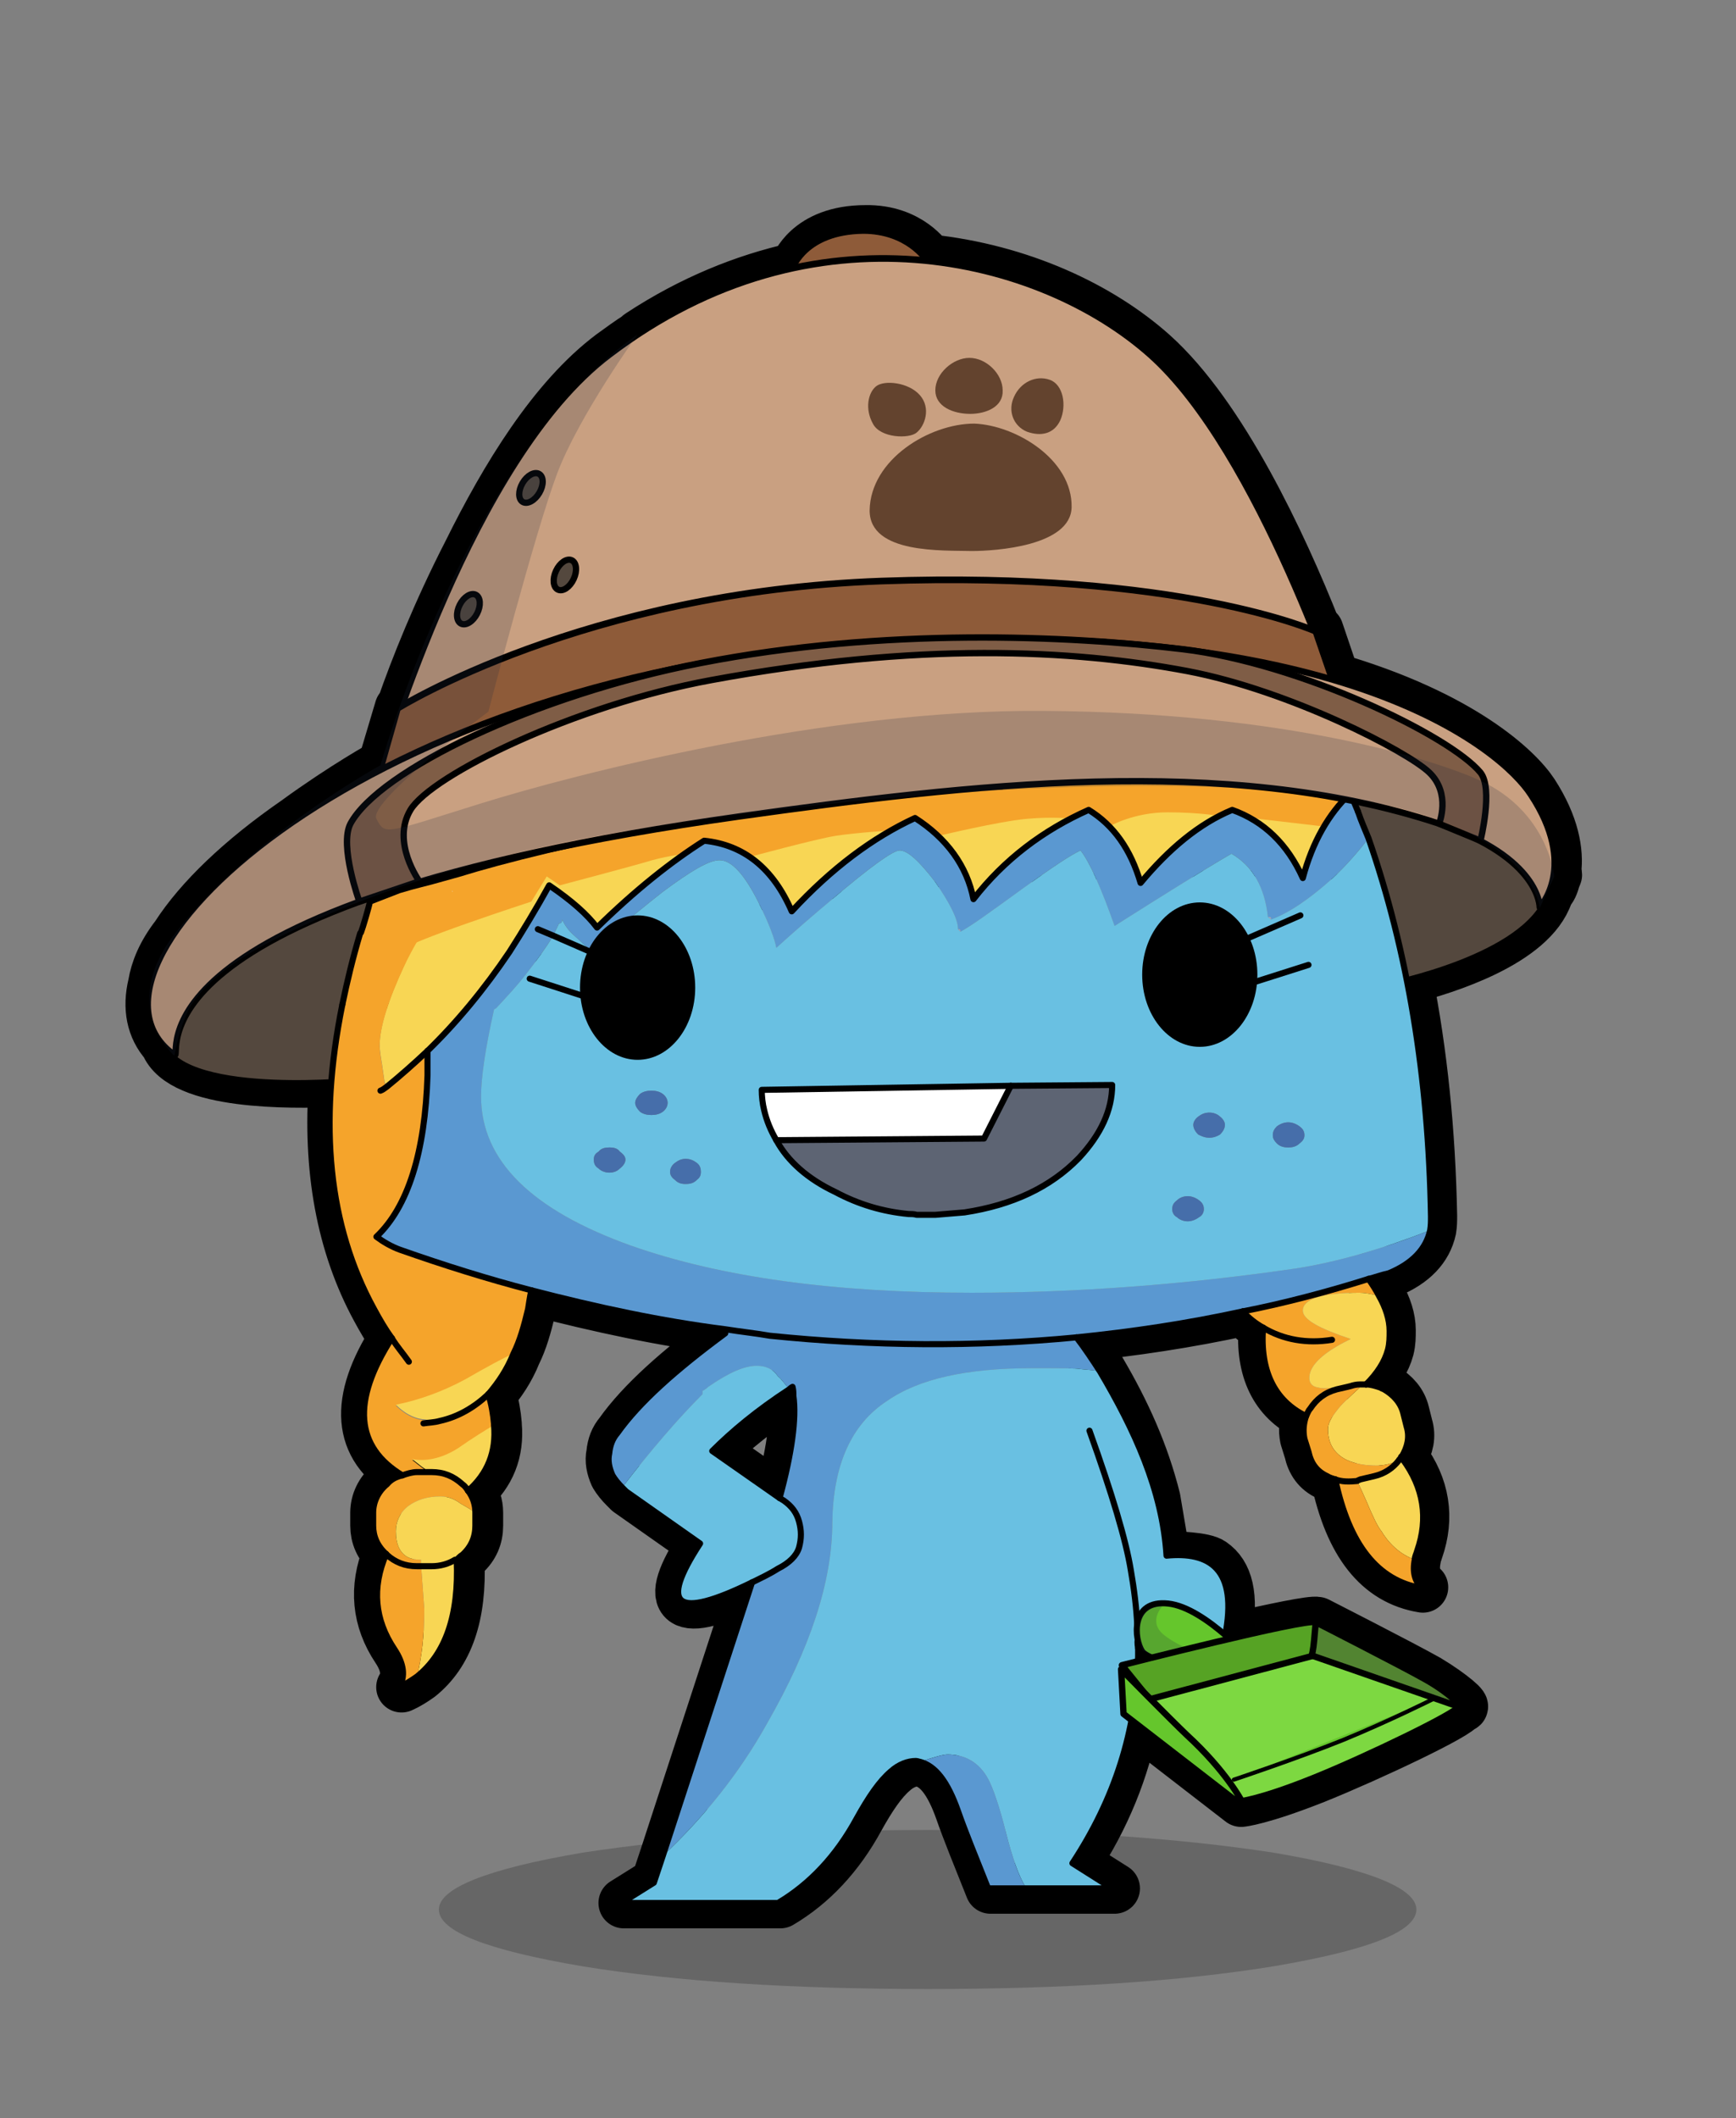 <?xml version="1.0" encoding="utf-8"?>
<!-- Generator: Adobe Illustrator 20.1.0, SVG Export Plug-In . SVG Version: 6.00 Build 0)  -->
<svg version="1.1" id="Layer_1" xmlns="http://www.w3.org/2000/svg" xmlns:xlink="http://www.w3.org/1999/xlink" x="0px" y="0px"
	 viewBox="0 0 214 261" style="enable-background:new 0 0 214 261;" xml:space="preserve">
<rect x="0" y="0" width="214" height="261" fill="#808080" stroke="none"/>
<style type="text/css">
	.st0{fill:none;stroke:#000000;stroke-width:6.25;stroke-linecap:round;stroke-linejoin:round;stroke-miterlimit:10;}
	.st1{fill:#54483E;stroke:#000000;stroke-width:0.75;stroke-linecap:round;stroke-linejoin:round;stroke-miterlimit:10;}
	.st2{opacity:0.2;enable-background:new    ;}
	.st3{fill:#F8D654;}
	.st4{fill:#F5A42B;}
	.st5{fill:#5A98D1;}
	.st6{fill:#69C0E2;}
	.st7{fill:#9AA8C4;}
	.st8{fill:#5D6473;}
	.st9{fill:#FFFFFF;}
	.st10{fill:#466EAA;}
	.st11{fill:#E6E6E6;}
	.st12{fill:none;stroke:#000000;stroke-width:0.75;stroke-linecap:round;stroke-linejoin:round;stroke-miterlimit:10;}
	.st13{fill:#8E5B39;stroke:#000000;stroke-width:0.82;stroke-linecap:round;stroke-linejoin:round;stroke-miterlimit:10;}
	.st14{fill:#C9A081;stroke:#000000;stroke-width:0.82;stroke-linecap:round;stroke-linejoin:round;stroke-miterlimit:10;}
	.st15{fill:#C9A081;stroke:#000000;stroke-width:0.783;stroke-linecap:round;stroke-linejoin:round;stroke-miterlimit:10;}
	.st16{fill:#7F5D46;stroke:#000000;stroke-width:0.783;stroke-linecap:round;stroke-linejoin:round;stroke-miterlimit:10;}
	.st17{fill:#63432E;}
	.st18{fill:#54483E;stroke:#000000;stroke-width:0.772;stroke-linecap:round;stroke-linejoin:round;stroke-miterlimit:10;}
	.st19{opacity:0.2;fill:#202C3F;enable-background:new    ;}
	.st20{fill:#65C62C;stroke:#000000;stroke-width:0.783;stroke-linecap:round;stroke-linejoin:round;stroke-miterlimit:10;}
	.st21{fill:#65C62C;stroke:#000000;stroke-width:0.75;stroke-linecap:round;stroke-linejoin:round;stroke-miterlimit:10;}
	.st22{fill:#7DD841;stroke:#000000;stroke-width:0.783;stroke-linecap:round;stroke-linejoin:round;stroke-miterlimit:10;}
	.st23{fill:#56A324;stroke:#000000;stroke-width:0.783;stroke-linecap:round;stroke-linejoin:round;stroke-miterlimit:10;}
	.st24{fill:#65C62C;stroke:#000000;stroke-width:0.5;stroke-linecap:round;stroke-linejoin:round;stroke-miterlimit:10;}
	.st25{fill:#528431;stroke:#000000;stroke-width:0.783;stroke-linecap:round;stroke-linejoin:round;stroke-miterlimit:10;}
	.st26{fill:#664D3C;stroke:#000000;stroke-width:0.75;stroke-linecap:round;stroke-linejoin:round;stroke-miterlimit:10;}
</style>
<path class="st0" d="M191.7,108.3l0.2-0.5c0,0,0-0.2-0.1-0.5c0.3-2.3-0.2-5.6-2.8-9.6c-1.9-2.9-8.8-9.5-24.5-14.1l-2-5.9
	c0,0-0.1,0-0.3-0.1c-4.2-10.6-11.6-26.4-20.1-34c-6.5-5.8-16.3-10.4-27.6-11.6l0,0c0,0-2.3-3.7-7.8-3.6C99.5,28.4,98,33,98,33
	s0,0,0.1,0c-6.3,1.4-12.8,4-19.2,8.2l0,0c-0.1,0.1-0.2,0.1-0.2,0.2c-1.1,0.7-2.2,1.5-3.3,2.3c-7.2,5.4-13.1,15.1-17.7,24.4
	c-3.7,7.2-6.5,14.2-8.2,19.1c-0.1,0.1-0.2,0.1-0.2,0.1s-0.9,3-1.7,5.7c-0.2,0.7-0.3,1.2-0.3,1.2s-4.9,2.7-10.8,7
	c-6.8,4.7-11.9,9.6-14.8,14.1c-1.7,2.2-2.5,4.2-2.8,6c-0.7,2.9-0.2,5.4,1.5,7.3c2,5.1,15.5,4.9,20.8,4.7c-0.8,10.7,0.9,20.1,5.2,28
	c0.7,1.3,1.4,2.5,2.2,3.6c-5,7.8-4.5,13.4,1.3,16.9c-0.8,0.2-1.4,0.5-1.9,1.1c-1.1,0.9-1.7,2.2-1.7,3.5v1.6c0,1.3,0.5,2.5,1.6,3.5
	h-0.1c-1.7,4.2-1.3,8.1,1.1,11.7c1.2,1.8,1.4,3.4,0.6,4.7c0.7-0.3,1.5-0.8,2.2-1.3c3.5-2.8,5.2-7.5,4.9-14.4v-0.1
	c0.2-0.1,0.5-0.4,0.7-0.5c1.1-1,1.6-2.2,1.6-3.6v-1.6c0-1-0.3-1.9-0.9-2.7c2.4-2.1,3.5-4.8,3.2-8.1c0,0,0,0,0-0.1
	c-0.1-1.2-0.3-2.4-0.7-3.7c1.2-1.4,2.3-3,3.1-5c0.8-1.6,1.3-3.4,1.8-5.5c0.1-0.6,0.2-1.4,0.4-2.3c8.1,2.1,16,3.8,23.9,4.8v0.5
	c-6.1,4.5-10.6,8.5-13.3,12.3c-0.6,0.7-0.9,1.5-1,2.5c-0.2,0.9,0,1.8,0.4,2.7c0.3,0.5,0.7,1,1.2,1.5c0.1,0.1,0.3,0.3,0.5,0.5
	l9.1,6.4c-5.1,7.8-3,9.4,6.4,4.8l-11,33.7l-1.1,3.3l-4,2.5h19.3c3.9-2.3,7.2-5.8,9.7-10.4c1.5-2.7,2.8-4.6,4.2-5.8
	c1-0.9,2.1-1.3,3.1-1.3c0.2,0,0.4,0.1,0.5,0.1c1.9,0.5,3.4,2.4,4.7,6.1c0.8,2.3,2.1,5.5,3.7,9.5h4.6h10.7l-4.9-3.1
	c3.7-5.6,6.1-11.5,7.3-17.8L153,222c0,0,2.4-0.2,9.2-2.9c6.7-2.7,17.9-8,17.9-8.8c0.9,0.3-1.1-1.5-4.1-3.3c-3-1.7-13.6-7.1-13.6-7.1
	c-0.6-0.2-5.4,0.8-10.6,2c-0.2-0.2-0.4-0.3-0.6-0.5c0.9-4.8,0.1-7.5-1.8-8.8c-0.9-0.7-4.5-0.8-5.8-0.8l-1.2-7.1
	c-1.4-5.6-3.7-10.7-6.7-15.8c-0.9-1.4-1.9-2.9-2.9-4.2c6.9-0.7,13.6-1.7,20.5-3.2c0.7,0.8,1.6,1.5,2.5,2c-0.4,5.3,1.4,9,5.3,10.9
	c-0.3,0.9-0.4,1.8-0.2,2.8l0.5,1.6c0.3,1.4,1,2.4,2.3,3c0.3,0.2,0.7,0.3,1,0.4c1.7,8,5.2,12.5,10.7,13.4c-0.9-0.8-1.2-2-0.9-3.5
	c0-0.4,0.2-0.7,0.3-1.1c1.4-4,0.8-7.8-1.8-11.3c0-0.1-0.1-0.2-0.1-0.3c0.7-1.2,1-2.4,0.6-3.7l-0.4-1.6c-0.3-1.3-1.2-2.3-2.4-3
	c-0.2-0.1-0.3-0.1-0.4-0.2c-0.6-0.2-1.2-0.4-1.8-0.4c1.4-1.4,2.3-2.8,2.7-4.3c0.2-0.8,0.2-1.5,0.2-2.3c0-1.4-0.5-2.9-1.3-4.3
	c-0.3-0.6-0.8-1.4-1.3-2.1c0.8-0.2,1.6-0.5,2.5-0.7c2.9-1.2,4.6-3,5.1-5.3c0.1-0.6,0.1-1.1,0.1-1.7c-0.2-10.4-1.2-20.1-3-29.2
	c4.7-1.2,15.3-4.5,17.3-10.4c0-0.1,0-0.1,0-0.2C191.3,109.6,191.5,109,191.7,108.3z M150.9,201c-1-0.8-2.1-1.6-3.2-2.2
	C148.8,199.2,150.2,200.1,150.9,201z M142.4,204.1c-0.7,0.2-1.3,0.3-1.8,0.5c0-0.2,0-0.4,0-0.6c0-0.3,0-0.6,0-1v-1.1
	c0.1,0.6,0.3,1.1,0.5,1.5C141.3,203.5,141.7,203.8,142.4,204.1z"/>
<path class="st1" d="M171.2,121.3c0,0,16.9-3.3,19.6-10.9C195,98.1,108.7,79.5,59.1,94c-1.4,0.4-39.3,19.3-39.2,33.3
	c0,8.1,23.3,5.9,23.3,5.9l2.2-8.4c0,0,36.5-14.4,77.3-16.3s44-0.1,44-0.1c0,0.3,0.1,0.5,0.2,0.8c0,0,0,0,0,0.1"/>
<g>
	<g>
		<path class="st2" d="M157,242.3c11.8-2,17.6-4.3,17.6-7c0-2.6-5.8-5-17.6-7c-11.7-1.8-25.9-2.8-42.6-2.8c-16.6,0-30.9,1-42.6,2.8
			c-11.8,2-17.7,4.4-17.7,7c0,2.7,5.9,5,17.7,7c11.7,1.9,26,2.8,42.6,2.8C131.1,245.1,145.3,244.2,157,242.3z"/>
		<path class="st0" d="M97.7,170.9c-4.1,2.8-7.4,5.4-9.9,7.9l8.3,5.8C97.8,178.3,98.3,173.8,97.7,170.9"/>
		<path class="st0" d="M140.3,201.7c0-0.4,0.1-0.6,0.3-1l-0.4-0.2c0,0,0,0.1,0.1,0.2C140.3,201.1,140.3,201.3,140.3,201.7"/>
		<path class="st3" d="M140.6,108.8c3.5-4.2,7.2-7.3,11.3-9c3.9,1.4,6.8,4.2,8.7,8.4c1.2-4.5,3.2-7.9,5.8-10.4c0-0.1,0-0.1,0-0.1
			c-0.1-0.3-0.2-0.5-0.2-0.8c-8.8-0.6-17.5-0.9-26.3-0.7c-17.2,0.2-34.4,1.3-51.9,4.8c-10.7,2-21.6,3.6-32.2,6.9l-0.7,0.8
			c-2,1.8-3.3,6.1-5.3,10.3c-2,4.3-3,7.6-3,9.8c0,0.5,0.1,1.2,0.3,2.4c0.1,0.7,0.2,1.4,0.3,2.1c0.1,0.2,0.2,0.4,0.3,0.6
			c1.6-1.3,3.3-2.8,5-4.4c3.6-3.5,7-7.6,10.1-12.2c1.6-2.5,3.3-5.3,4.9-8.2c2.8,1.9,4.7,3.6,5.9,5.2c4.7-4.6,9.1-8.1,13.2-10.7
			c4.9,0.5,8.5,3.4,10.8,8.7c4.9-5.3,10-9.1,15.2-11.5c3.9,2.5,6.4,5.9,7.2,10c3.8-4.9,8.6-8.5,14.2-11
			C137.3,101.7,139.4,104.7,140.6,108.8z"/>
		<path class="st4" d="M49.4,117.2c0.4-1,16.1-6.1,16.1-6.1l1.9-3.1l1.6,1.1c0,0,9.1-2.4,11.4-3.1c2.2-0.6,4.2-0.8,4.2-0.8l2.3-1.5
			l5.5,1.9c0,0,8.1-2.2,10.6-2.6s7.3-0.7,7.3-0.7l2.7-1.4l2.7,2.1c0,0,7.5-1.8,10.9-2.1c3.3-0.3,5.8,0,5.8,0l2-1l2.4,1.9
			c0,0,3-1.7,7.1-1.7c4.2,0,6.7,0.5,6.7,0.5l1.5-0.7l3,1l7.7,0.9l3.1-3.2c0,0-16.1-4.5-52.5-1s-62.9,12-62.9,12L49.4,117.2z"/>
		<path class="st5" d="M151.9,99.8c-4.1,1.7-7.8,4.8-11.3,9c-1.2-4.1-3.3-7.1-6.4-9c-5.6,2.5-10.4,6.1-14.2,11
			c-0.8-4.1-3.3-7.5-7.2-10c-5.2,2.4-10.3,6.2-15.2,11.5c-2.3-5.3-5.9-8.2-10.8-8.7c-4.1,2.6-8.5,6.1-13.2,10.7
			c-1.2-1.6-3.1-3.3-5.9-5.2c-1.6,2.9-3.3,5.7-4.9,8.2c-3.1,4.6-6.5,8.7-10.1,12.2c0,1,0,2,0,3c-0.3,9.5-2.4,16.2-6.3,19.9
			c0.8,0.6,1.8,1.2,2.9,1.6c5.4,1.9,10.8,3.6,16.2,5c8.1,2.1,16,3.8,23.9,4.8c1.9,0.3,3.8,0.5,5.5,0.8c12.7,1.3,25.3,1.4,37.8,0.2
			c6.9-0.7,13.6-1.7,20.5-3.2c5.1-1,10.4-2.4,15.5-4c0.8-0.2,1.6-0.5,2.5-0.7c2.9-1.2,4.6-3,5.1-5.3c-5.9,2.3-11.4,3.9-16.5,4.7
			c-13.7,2-27.1,3-40,3c-17,0-30.9-1.9-42-5.8c-12.3-4.4-18.5-10.5-18.5-18.4c0-2.2,0.5-5.8,1.6-10.7c0.1-0.1,0.2-0.1,0.3-0.2
			c1.3-1.4,2.6-2.8,3.6-4.1c1.4-1.8,2.5-3.3,3.4-4.8l-1.9-0.8l1.9,0.8c0.2-0.5,0.5-1,0.7-1.5c0.3,0,0.4-0.2,0.4-0.5
			c0.3,0.7,0.8,1.4,1.5,2c1.1,1,1.8,1.6,2,1.9l0,0h0.1c3.9-3.4,6.9-5.8,8.8-7.3c3.5-2.6,5.7-3.9,7-3.9c1.5,0,3.1,1.8,4.8,5.2
			c1.3,2.6,2,4.5,2.2,5.6c2.2-2,4.5-4,6.9-6c4.7-4,7.5-6,8.3-6c1,0,2.4,1.3,4.4,3.9c1.8,2.6,2.8,4.6,2.8,5.8h0.2
			c0.1,0.1,0.1,0.2,0.1,0.3c1.2-0.6,3.8-2.5,7.8-5.4c3.5-2.5,5.7-4,7-4.6c1.1,1.4,2.5,4.5,4.2,9.3c6-3.8,10.8-6.8,14.4-8.9
			c2.6,1.5,4.1,4.1,4.5,7.8h0.3c0.1,0.1,0.1,0.2,0.1,0.3c2.2-0.8,4.7-2.5,7.6-5.1c1.6-1.5,3.1-3.2,4.4-4.9c-0.4-1-0.9-2.1-1.3-3.3
			c-0.3-0.7-0.6-1.5-1-2.2c-2.6,2.5-4.6,5.9-5.8,10.4C158.7,104,155.8,101.2,151.9,99.8z"/>
		<path class="st6" d="M151.8,105.2c-3.6,2.1-8.4,5.1-14.4,8.9c-1.7-4.8-3.1-7.9-4.2-9.3c-1.3,0.6-3.5,2.1-7,4.6
			c-4,2.9-6.6,4.8-7.8,5.4l-0.3-0.3c0-1.2-1-3.2-2.8-5.8c-2-2.6-3.4-3.9-4.4-3.9c-0.8,0-3.6,2-8.3,6c-2.4,2-4.7,4-6.9,6
			c-0.2-1.1-0.9-3-2.2-5.6c-1.7-3.4-3.3-5.2-4.8-5.2c-1.3,0-3.5,1.3-7,3.9c-1.9,1.5-4.9,3.9-8.8,7.3l0.2,0.2l12,5
			c-0.1,2-0.8,3.7-1.9,5.2c-1.3,1.7-2.8,2.4-4.6,2.4s-3.3-0.7-4.6-2.4c-1.1-1.3-1.7-3-1.9-4.8l-6.8-2.2l-0.5-0.5
			c-1,1.3-2.3,2.7-3.6,4.1c-0.1,0.1-0.2,0.1-0.3,0.2c-1.1,4.9-1.6,8.5-1.6,10.7c0,7.9,6.2,14,18.5,18.4c11.1,3.9,25,5.8,42,5.8
			c12.9,0,26.3-1,40-3c5.1-0.8,10.6-2.4,16.5-4.7c0.1-0.6,0.1-1.1,0.1-1.7c-0.3-17.3-2.9-32.8-7.7-46.6c-1.3,1.7-2.8,3.4-4.4,4.9
			c-2.9,2.6-5.4,4.3-7.6,5.1l-0.4-0.3C155.9,109.3,154.4,106.7,151.8,105.2z M153.4,115.8l6.9-3L153.4,115.8c0.7,1.2,1,2.7,1,4.5
			l0.3,0.7l6.6-2.1l-6.6,2.1l-0.4,0.2c-0.1,1.8-0.7,3.4-1.8,4.7c-1.2,1.7-2.8,2.5-4.6,2.5c-1.8,0-3.3-0.8-4.6-2.5
			c-1.2-1.4-1.9-3.1-1.9-5.1L153.4,115.8z M94.2,136.8c-0.2-0.8-0.3-1.7-0.3-2.5l30.7-0.5l12.5-0.1c0,3.1-1.4,6.1-4.1,9
			c-3.5,3.6-8.2,5.8-14.1,6.7c-1.2,0.1-2.5,0.2-3.6,0.3c-0.7,0-1.5,0-2.3,0c-0.3-0.1-0.7-0.1-1-0.1c-3.2-0.3-6.2-1.2-9-2.7
			c-3.4-1.6-5.9-3.8-7.3-6.4C95,139.3,94.5,138.1,94.2,136.8z M80.3,137.4c-0.5,0-1-0.1-1.4-0.4c-0.3-0.3-0.6-0.7-0.6-1.1
			s0.3-0.8,0.6-1.1c0.4-0.3,0.9-0.4,1.4-0.4s1,0.1,1.4,0.4s0.6,0.7,0.6,1.1s-0.2,0.8-0.6,1.1C81.3,137.3,80.8,137.4,80.3,137.4z
			 M83.2,143.3c0.4-0.3,0.8-0.5,1.3-0.5c0.6,0,1,0.2,1.4,0.5s0.5,0.7,0.5,1.1s-0.1,0.7-0.5,1c-0.4,0.4-0.8,0.5-1.4,0.5
			c-0.5,0-0.9-0.1-1.3-0.5c-0.4-0.3-0.6-0.6-0.6-1S82.8,143.6,83.2,143.3z M76.4,141.9c0.4,0.3,0.7,0.6,0.7,1s-0.3,0.8-0.7,1.1
			c-0.3,0.3-0.7,0.5-1.3,0.5c-0.5,0-1-0.2-1.3-0.5c-0.5-0.3-0.6-0.7-0.6-1.1s0.1-0.7,0.6-1c0.3-0.4,0.8-0.5,1.3-0.5
			C75.7,141.4,76.1,141.5,76.4,141.9z M158.8,138.3c0.5,0,1,0.2,1.4,0.5s0.6,0.6,0.6,1.1c0,0.4-0.2,0.7-0.6,1
			c-0.4,0.4-0.9,0.5-1.4,0.5s-1-0.1-1.4-0.5c-0.3-0.3-0.5-0.6-0.5-1c0-0.5,0.2-0.8,0.5-1.1C157.8,138.5,158.3,138.3,158.8,138.3z
			 M147.7,139.8c-0.4-0.4-0.6-0.8-0.6-1.2c0-0.3,0.2-0.7,0.6-1s0.8-0.5,1.4-0.5c0.5,0,1,0.2,1.3,0.5c0.4,0.3,0.6,0.7,0.6,1
			c0,0.4-0.2,0.8-0.6,1.2c-0.3,0.2-0.8,0.4-1.3,0.4C148.5,140.2,148.1,140,147.7,139.8z M144.5,149c0-0.5,0.2-0.8,0.6-1.1
			c0.3-0.3,0.8-0.5,1.3-0.5s1,0.2,1.4,0.5s0.6,0.6,0.6,1.1c0,0.4-0.2,0.8-0.6,1c-0.4,0.3-0.9,0.5-1.4,0.5s-1-0.2-1.3-0.5
			C144.7,149.8,144.5,149.4,144.5,149z"/>
		<path class="st7" d="M154.3,121.2l0.4-0.2l-0.3-0.7C154.4,120.5,154.4,120.8,154.3,121.2z"/>
		<path d="M154.3,121.2c0.1-0.4,0.1-0.7,0.1-0.9c0-1.8-0.3-3.3-1-4.5l-12,5c0,2,0.7,3.7,1.9,5.1c1.3,1.7,2.8,2.5,4.6,2.5
			c1.8,0,3.4-0.8,4.6-2.5C153.6,124.6,154.2,123,154.3,121.2z"/>
		<path class="st8" d="M124.6,133.8l-3.3,6.5l-25.6,0.2c1.4,2.6,3.9,4.8,7.3,6.4c2.8,1.5,5.8,2.4,9,2.7c0.3,0,0.7,0,1,0.1
			c0.8-0.1,1.6-0.2,2.3-0.3v0.3c1.1-0.1,2.4-0.2,3.6-0.3c5.9-0.9,10.6-3.1,14.1-6.7c2.7-2.9,4.1-5.9,4.1-9L124.6,133.8z"/>
		<path class="st9" d="M121.3,140.3l3.3-6.5l-30.7,0.5c0,0.8,0.1,1.7,0.3,2.5c0.3,1.3,0.8,2.5,1.5,3.7L121.3,140.3z"/>
		<path class="st10" d="M78.9,137c0.4,0.3,0.9,0.4,1.4,0.4s1-0.1,1.4-0.4s0.6-0.7,0.6-1.1s-0.2-0.8-0.6-1.1
			c-0.4-0.3-0.9-0.4-1.4-0.4s-1,0.1-1.4,0.4c-0.3,0.3-0.6,0.7-0.6,1.1S78.6,136.7,78.9,137z"/>
		<path class="st10" d="M84.5,142.8c-0.5,0-0.9,0.2-1.3,0.5s-0.6,0.7-0.6,1.1s0.2,0.7,0.6,1c0.4,0.4,0.8,0.5,1.3,0.5
			c0.6,0,1-0.1,1.4-0.5c0.4-0.3,0.5-0.6,0.5-1s-0.1-0.8-0.5-1.1C85.5,143,85.1,142.8,84.5,142.8z"/>
		<path class="st10" d="M77.1,142.9c0-0.4-0.3-0.7-0.7-1c-0.3-0.4-0.7-0.5-1.3-0.5c-0.5,0-1,0.1-1.3,0.5c-0.5,0.3-0.6,0.6-0.6,1
			s0.1,0.8,0.6,1.1c0.3,0.3,0.8,0.5,1.3,0.5c0.6,0,1-0.2,1.3-0.5C76.8,143.7,77.1,143.3,77.1,142.9z"/>
		<path class="st10" d="M160.2,138.8c-0.4-0.3-0.9-0.5-1.4-0.5s-1,0.2-1.4,0.5c-0.3,0.3-0.5,0.6-0.5,1.1c0,0.4,0.2,0.7,0.5,1
			c0.4,0.4,0.9,0.5,1.4,0.5s1-0.1,1.4-0.5c0.4-0.3,0.6-0.6,0.6-1C160.8,139.4,160.6,139.1,160.2,138.8z"/>
		<path class="st10" d="M147.1,138.6c0,0.4,0.2,0.8,0.6,1.2c0.4,0.2,0.8,0.4,1.4,0.4c0.5,0,1-0.2,1.3-0.4c0.4-0.4,0.6-0.8,0.6-1.2
			c0-0.3-0.2-0.7-0.6-1c-0.3-0.3-0.8-0.5-1.3-0.5c-0.6,0-1,0.2-1.4,0.5C147.3,137.9,147.1,138.3,147.1,138.6z"/>
		<path class="st10" d="M145.1,147.9c-0.4,0.3-0.6,0.6-0.6,1.1c0,0.4,0.2,0.8,0.6,1c0.3,0.3,0.8,0.5,1.3,0.5s1-0.2,1.4-0.5
			c0.4-0.2,0.6-0.6,0.6-1c0-0.5-0.2-0.8-0.6-1.1c-0.4-0.3-0.9-0.5-1.4-0.5S145.4,147.6,145.1,147.9z"/>
		<path class="st7" d="M156.7,113.3c0-0.1,0-0.2-0.1-0.3h-0.3L156.7,113.3z"/>
		<path class="st4" d="M57.4,108h-1.6c-2.4,0.7-4.4,1.2-6.7,1.9l-3.6,1.4c-0.1,0.6-0.9,3.3-1.1,3.8c-0.9,3-1.6,5.9-2.2,8.8
			c-3,14.8-1.7,27.3,3.9,37.5c0.7,1.3,1.4,2.5,2.2,3.6c0.6,1,1.4,1.9,2.1,2.9c-0.7-1-1.5-1.9-2.1-2.9c-5,7.8-4.5,13.4,1.3,16.9
			c0.6-0.2,1.2-0.4,1.8-0.4h1.5v-0.1c-0.5-0.2-1.2-0.8-2.1-1.5c1.6,0.3,3.5,0,5.6-1.3c2-1.4,3.5-2.3,4.5-2.9c0,0,0,0,0-0.1
			c-0.1-1.2-0.3-2.4-0.7-3.7c-1.7,1.6-3.7,2.8-6,3.3c-0.7,0.2-1.4,0.2-2,0.3c0.6-0.1,1.3-0.1,2-0.3c-1.3-0.1-2.1-0.2-2.6-0.3
			c-1.1-0.3-2-0.9-2.8-1.7c3-0.6,5.9-1.7,8.5-3.1c2.8-1.6,4.8-2.7,6-3.2c0.8-1.6,1.3-3.4,1.8-5.5c0.1-0.6,0.2-1.4,0.4-2.3
			c-5.4-1.4-10.8-3.1-16.2-5c-1.1-0.4-2.1-1-2.9-1.6c3.9-3.7,6-10.4,6.3-19.9c0-1,0-2,0-3c-1.7,1.6-3.4,3.1-5,4.4
			c-0.3,0.2-0.5,0.4-0.8,0.5c0.3-0.1,0.5-0.3,0.8-0.5c-0.1-0.2-0.2-0.4-0.3-0.6c-0.1-0.7-0.2-1.4-0.3-2.1c-0.2-1.2-0.3-1.9-0.3-2.4
			c0-2.2,1-5.5,3-9.8C51.8,114.8,55.4,109.8,57.4,108z"/>
		<path class="st11" d="M55.7,109.8l0.1,0.1v-0.1H55.7z"/>
		<path class="st6" d="M68.9,113.8c-0.2,0.5-0.5,1-0.7,1.5l4.6,2v-0.1c-0.2-0.3-0.9-0.9-2-1.9c-0.7-0.6-1.2-1.3-1.5-2
			C69.3,113.6,69.2,113.8,68.9,113.8z"/>
		<path class="st7" d="M118.3,114.5h-0.2l0.3,0.3C118.4,114.7,118.4,114.6,118.3,114.5z"/>
		<path d="M83.2,127.6c1.1-1.5,1.8-3.2,1.9-5.2l-12-5c-0.7,1.3-1,2.8-1,4.5c0,0.3,0,0.6,0,0.9c0.2,1.8,0.8,3.5,1.9,4.8
			c1.3,1.7,2.8,2.4,4.6,2.4S81.9,129.3,83.2,127.6z"/>
		<path class="st6" d="M72.8,117.3L72.8,117.3l-4.6-2c-0.9,1.5-2,3-3.4,4.8l0.5,0.5l6.8,2.2c0-0.3,0-0.6,0-0.9c0-1.7,0.3-3.2,1-4.5
			L72.8,117.3z"/>
		<path class="st9" d="M72.8,117.3L72.8,117.3l0.3,0.1l-0.2-0.2h-0.1l0,0L72.8,117.3L72.8,117.3z"/>
		<path class="st5" d="M89.4,163.8v0.5c-6.1,4.5-10.6,8.5-13.3,12.3c-0.6,0.7-0.9,1.5-1,2.5c-0.2,0.9,0,1.8,0.4,2.7
			c0.3,0.5,0.7,1,1.2,1.5c3.6-4.7,7-8.6,9.9-11.5v-0.4c0.2-0.1,0.5-0.3,0.7-0.5c2.6-1.8,4.5-2.6,6-2.6c1.1,0,2,0.4,2.6,1.3
			c0.4,0.3,0.8,0.9,1.4,1.6c0.1-0.1,0.2-0.2,0.4-0.3c0.1,0.4,0.1,0.7,0.1,1.1c0.4,2.8-0.2,7.1-1.7,12.6l0.5,0.3
			c1,0.7,1.6,1.5,1.9,2.6s0.3,2.1,0,3.2c-0.3,1-1.2,1.9-2.6,2.6c-1.1,0.7-2.2,1.2-3.2,1.7l-11,33.7c5-4.7,9.4-10.1,12.9-16.4
			c5.2-9.1,8-17.3,8-24.7c0.1-7,2.3-12.1,6.8-15c3.9-2.7,9.8-4,17.8-4c3.6,0,5.5,0,5.9,0.1c0.8,0.1,1.6,0.1,2.5,0.3
			c-0.9-1.4-1.9-2.9-2.9-4.2c-12.5,1.2-25.1,1.1-37.8-0.2C93.2,164.3,91.3,164.1,89.4,163.8z"/>
		<path class="st6" d="M86.6,171.4v0.4c-2.9,2.9-6.3,6.8-9.9,11.5c0.1,0.1,0.3,0.3,0.5,0.5l9.1,6.4c-5.1,7.8-3,9.4,6.4,4.8
			c1-0.5,2.1-1,3.2-1.7c1.4-0.7,2.3-1.6,2.6-2.6c0.3-1.1,0.3-2.1,0-3.2s-0.9-1.9-1.9-2.6l-0.5-0.3l-8.3-5.8c2.4-2.4,5.5-5,9.5-7.6
			c-0.6-0.7-1-1.3-1.4-1.6c-0.6-0.9-1.5-1.3-2.6-1.3c-1.5,0-3.4,0.8-6,2.6C87.1,171.1,86.8,171.3,86.6,171.4z"/>
		<path class="st3" d="M54.2,175.1c2.3-0.5,4.3-1.7,6-3.3c1.2-1.4,2.3-3,3.1-5c-1.2,0.5-3.2,1.6-6,3.2c-2.6,1.4-5.5,2.5-8.5,3.1
			c0.8,0.8,1.7,1.4,2.8,1.7C52.1,174.9,52.9,175,54.2,175.1z"/>
		<path class="st3" d="M57,182.9c0.3,0.2,0.5,0.5,0.7,0.8c2.4-2.1,3.5-4.8,3.2-8.1c-1,0.6-2.5,1.5-4.5,2.9c-2.1,1.3-4,1.6-5.6,1.3
			c0.9,0.7,1.6,1.3,2.1,1.5l0.3,0.1C54.7,181.4,55.9,181.9,57,182.9z"/>
		<path class="st4" d="M57.7,183.7c-0.2-0.3-0.4-0.6-0.7-0.8c-1.1-1-2.3-1.5-3.8-1.5v0.2c-0.1-0.1-0.1-0.1-0.1-0.2h-0.2h-1.5
			c-0.6,0-1.2,0.2-1.8,0.4c-0.8,0.2-1.4,0.5-1.9,1.1c-1.1,0.9-1.7,2.2-1.7,3.5v1.6c0,1.3,0.5,2.5,1.6,3.5c0,0,0,0,0.1,0.1
			c1,0.9,2.2,1.4,3.7,1.4h0.5c0-0.4,0-0.6,0-0.8c-0.7,0-1.2-0.1-1.6-0.3c-1-0.5-1.5-1.6-1.5-3.2c0-1.2,0.5-2.3,1.5-3.1
			c1.1-0.8,2.4-1.2,4-1.2c0.9,0,1.7,0.3,2.5,0.9c0.5,0.3,1.1,0.6,1.8,1.1C58.6,185.4,58.3,184.5,57.7,183.7z"/>
		<path class="st9" d="M53.2,181.6v-0.2h-0.1C53.1,181.5,53.1,181.5,53.2,181.6z"/>
		<path class="st9" d="M53.2,181.4l-0.3-0.1C52.9,181.4,53,181.4,53.2,181.4L53.2,181.4z"/>
		<path class="st11" d="M52.9,181.3v0.1h0.2C53,181.4,52.9,181.4,52.9,181.3z"/>
		<path class="st3" d="M58.6,186.4c-0.7-0.5-1.3-0.8-1.8-1.1c-0.8-0.6-1.6-0.9-2.5-0.9c-1.6,0-2.9,0.4-4,1.2c-1,0.8-1.5,1.9-1.5,3.1
			c0,1.6,0.5,2.7,1.5,3.2c0.4,0.2,0.9,0.3,1.6,0.3c0,0.2,0,0.4,0,0.8h1.3c1.1,0,2.1-0.3,2.9-0.8c0.1,0,0.1,0,0.2,0v-0.1
			c0.2-0.1,0.5-0.4,0.7-0.5c1.1-1,1.6-2.2,1.6-3.6L58.6,186.4L58.6,186.4z"/>
		<path class="st9" d="M56.3,192.2L56.3,192.2c-0.1,0-0.1,0-0.2,0H56.3z"/>
		<path class="st3" d="M56.3,192.2h-0.2c-0.8,0.5-1.8,0.8-2.9,0.8h-1.3c0.1,1,0.2,2.7,0.4,5.3c0,3.2-0.3,5.9-0.9,8.3
			C54.9,203.8,56.6,199.1,56.3,192.2z"/>
		<path class="st4" d="M51.9,193h-0.5c-1.5,0-2.7-0.5-3.7-1.4l-0.2-0.1c-1.7,4.2-1.3,8.1,1.1,11.7c1.2,1.8,1.4,3.4,0.6,4.7
			c0.7-0.3,1.5-0.8,2.2-1.3c0.6-2.4,0.9-5.1,0.9-8.3C52.1,195.7,52,194,51.9,193z"/>
		<path class="st6" d="M109.4,172.6c-4.5,2.9-6.7,8-6.8,15c0,7.4-2.8,15.6-8,24.7c-3.5,6.3-7.9,11.7-12.9,16.4l-1.1,3.3l-4,2.5h19.3
			c3.9-2.3,7.2-5.8,9.7-10.4c1.5-2.7,2.8-4.6,4.2-5.8c1-0.9,2.1-1.3,3.1-1.3c0.2,0,0.4,0.1,0.5,0.1c1.8-0.6,2.9-0.9,3.4-0.9
			c2.2,0,3.9,1,5,3c0.6,1.1,1.4,3.4,2.2,6.6c0.8,3.2,1.6,5.4,2.4,6.7v0.2h10.7l-4.9-3.1c5.2-7.9,7.9-16.3,8.1-25.5c0-0.3,0-0.6,0-1
			c-0.1-0.5-0.1-1,0-1.4c0-0.4,0-0.6,0-1c-0.1-0.1-0.1-0.2-0.1-0.2c-0.1-2.4-0.4-4.7-0.8-7c-0.6-3.7-2.3-9.4-5.1-17.2
			c2.8,7.8,4.5,13.5,5.1,17.2c0.4,2.3,0.7,4.6,0.8,7l0.4,0.2c0.3-0.7,0.8-1.3,1.5-1.7c0.3-0.3,0.7-0.4,1-0.5h0.1
			c1.1-0.5,2.3-0.5,3.4,0c1.1,0.4,3.8,1.8,4.4,3.2c1.5-9.1-2.6-10.7-7.2-10c-0.5-8.1-4-15.6-8.2-22.7c-0.9-0.2-1.7-0.2-2.5-0.3
			c-0.4-0.1-2.3-0.1-5.9-0.1C119.2,168.6,113.3,169.9,109.4,172.6z"/>
		<path class="st4" d="M153.2,161.6c0.7,0.8,1.6,1.5,2.5,2c2.5,1.5,5.4,2,8.5,1.5c-3.1,0.5-6,0-8.5-1.5c-0.4,5.3,1.4,9,5.3,10.9
			c0.2-0.4,0.3-0.7,0.5-0.9c0.8-1.2,1.8-2,3.3-2.4V171c-0.2,0-0.4,0-0.5,0c-0.8,0.1-1.4,0.1-1.7,0c-0.8-0.1-1.2-0.5-1.2-1.2
			c0-1.3,1.2-2.6,3.4-3.9c0.5-0.3,1.1-0.6,1.7-0.9c-3.9-1.3-5.9-2.4-5.9-3.5c0-1.4,2.3-2.2,7-2.2c0.5,0,1.3,0.1,2.4,0.4
			c-0.3-0.6-0.8-1.4-1.3-2.1C163.6,159.2,158.3,160.6,153.2,161.6z"/>
		<path class="st3" d="M171.3,164c0-1.4-0.5-2.9-1.3-4.3c-1.1-0.3-1.9-0.4-2.4-0.4c-4.7,0-7,0.8-7,2.2c0,1.1,2,2.2,5.9,3.5
			c-0.6,0.3-1.2,0.6-1.7,0.9c-2.2,1.3-3.4,2.6-3.4,3.9c0,0.7,0.4,1.1,1.2,1.2c0.3,0.1,0.9,0.1,1.7,0c0.1,0,0.3,0,0.5,0v0.2l1.3-0.3
			l0.4-0.1c0.3-0.1,0.7-0.2,1.1-0.2c0.2,0,0.4,0,0.7,0h0.1c1.4-1.4,2.3-2.8,2.7-4.3C171.3,165.5,171.3,164.8,171.3,164z"/>
		<path class="st3" d="M168.4,170.6L168.4,170.6c-0.4,0-0.6,0-0.8,0v0.1v0.3c-1.3,1.2-2.3,2.1-2.8,2.8c-0.7,0.9-1.1,1.6-1.1,2.3
			c0,1.7,0.7,3,2.3,3.8c1.1,0.5,2.3,0.7,3.7,0.7c0.9,0,1.7-0.2,2.7-0.6c0.1-0.2,0.2-0.2,0.3-0.4l0,0c0-0.1,0-0.1,0.1-0.1
			c0.7-1.2,1-2.4,0.6-3.7l-0.4-1.6c-0.3-1.3-1.2-2.3-2.4-3c-0.2-0.1-0.3-0.1-0.4-0.2C169.6,170.8,169,170.6,168.4,170.6z"/>
		<path class="st9" d="M167.6,170.7L167.6,170.7c-0.4-0.1-0.8,0-1.1,0.1l-0.4,0.1C166.6,170.8,167,170.8,167.6,170.7z"/>
		<path class="st4" d="M167.6,171v-0.3c-0.6,0.1-1,0.1-1.5,0.2l-1.3,0.3c-1.5,0.4-2.5,1.2-3.3,2.4c-0.2,0.2-0.3,0.5-0.5,0.9
			c-0.3,0.9-0.4,1.8-0.2,2.8l0.5,1.6c0.3,1.4,1,2.4,2.3,3c0.3,0.2,0.7,0.3,1,0.4c0.8,0.3,1.7,0.3,2.7,0.2c0.1-0.1,0.2-0.1,0.4-0.2
			l1.7-0.4c1.3-0.3,2.3-1,3-1.9c-1,0.4-1.8,0.6-2.7,0.6c-1.4,0-2.6-0.2-3.7-0.7c-1.6-0.8-2.3-2.1-2.3-3.8c0-0.7,0.4-1.4,1.1-2.3
			C165.3,173.1,166.3,172.2,167.6,171z"/>
		<path class="st3" d="M167.3,182.5c0.3,0.6,0.6,1.3,1.1,2.4c0.8,1.9,1.4,3.2,1.9,3.8c1.1,1.8,2.5,2.9,4.1,3.5
			c0-0.4,0.2-0.7,0.3-1.1c1.4-4,0.8-7.8-1.8-11.3l-0.2-0.2c-0.1,0.2-0.2,0.2-0.3,0.4c-0.7,0.9-1.7,1.6-3,1.9l-1.7,0.4
			C167.5,182.4,167.4,182.4,167.3,182.5z"/>
		<path class="st4" d="M168.4,184.9c-0.5-1.1-0.8-1.8-1.1-2.4c-1,0.1-1.9,0.1-2.7-0.2c1.7,8,5.2,12.5,10.7,13.4
			c-0.9-0.8-1.2-2-0.9-3.5c-1.6-0.6-3-1.7-4.1-3.5C169.8,188.1,169.2,186.8,168.4,184.9z"/>
		<path class="st9" d="M172.7,179.6l0.2,0.2c0-0.1-0.1-0.2-0.1-0.3L172.7,179.6L172.7,179.6z"/>
		<path class="st5" d="M124,225.8c-0.8-3.2-1.6-5.5-2.2-6.6c-1.1-2-2.8-3-5-3c-0.5,0-1.6,0.3-3.4,0.9c1.9,0.5,3.4,2.4,4.7,6.1
			c0.8,2.3,2.1,5.5,3.7,9.5h4.6v-0.2C125.6,231.2,124.8,229,124,225.8z"/>
		<path class="st12" d="M166.4,97.8c-2.6,2.5-4.6,5.9-5.8,10.4c-1.9-4.2-4.8-7-8.7-8.4c-4.1,1.7-7.8,4.8-11.3,9
			c-1.2-4.1-3.3-7.1-6.4-9c-5.6,2.5-10.4,6.1-14.2,11c-0.8-4.1-3.3-7.5-7.2-10c-5.2,2.4-10.3,6.2-15.2,11.5
			c-2.3-5.3-5.9-8.2-10.8-8.7c-4.1,2.6-8.5,6.1-13.2,10.7c-1.2-1.6-3.1-3.3-5.9-5.2c-1.6,2.9-3.3,5.7-4.9,8.2
			c-3.1,4.6-6.5,8.7-10.1,12.2"/>
		<path class="st12" d="M167.9,97.1c-0.6-0.1-1.2-0.1-1.7-0.2"/>
		<path class="st12" d="M166.4,97.8c0.4,0.7,0.7,1.5,1,2.2"/>
		<path class="st12" d="M167.4,100c0.4,1.2,0.9,2.3,1.3,3.3c4.8,13.8,7.4,29.3,7.7,46.6c0,0.6,0,1.1-0.1,1.7
			c-0.5,2.3-2.2,4.1-5.1,5.3c-0.9,0.2-1.7,0.5-2.5,0.7"/>
		<line class="st12" x1="160.3" y1="112.8" x2="153.4" y2="115.8"/>
		<path class="st12" d="M123.5,96.9c-27.8,0.9-56.4,7.5-67,10.8l-1.8,0.5c-2.4,0.7-3.2,0.8-5.5,1.5l-3.6,1.4
			c-0.1,0.6-0.9,3.3-1.1,3.8"/>
		<polyline class="st12" points="66.3,114.5 68.2,115.3 72.8,117.3 72.8,117.3 73.1,117.4 		"/>
		<polyline class="st12" points="95.7,140.5 121.3,140.3 124.6,133.8 		"/>
		<path class="st12" d="M95.7,140.5c-0.7-1.2-1.2-2.4-1.5-3.7c-0.2-0.8-0.3-1.7-0.3-2.5l30.7-0.5"/>
		<path class="st12" d="M124.6,133.8l12.5-0.1c0,3.1-1.4,6.1-4.1,9c-3.5,3.6-8.2,5.8-14.1,6.7c-1.2,0.1-2.5,0.2-3.6,0.3
			c-0.7,0-1.5,0-2.3,0c-0.3-0.1-0.7-0.1-1-0.1c-3.2-0.3-6.2-1.2-9-2.7c-3.4-1.6-5.9-3.8-7.3-6.4"/>
		<path class="st12" d="M73.1,117.4l12,5c-0.1,2-0.8,3.7-1.9,5.2c-1.3,1.7-2.8,2.4-4.6,2.4s-3.3-0.7-4.6-2.4c-1.1-1.3-1.7-3-1.9-4.8
			"/>
		<path class="st12" d="M73.1,117.4c-0.7,1.3-1,2.8-1,4.5c0,0.3,0,0.6,0,0.9"/>
		<path class="st12" d="M65.5,159c-5.4-1.4-10.8-3.1-16.2-5c-1.1-0.4-2.1-1-2.9-1.6c3.9-3.7,6-10.4,6.3-19.9c0-1,0-2,0-3"/>
		<path class="st12" d="M60.2,171.8c1.2-1.4,2.3-3,3.1-5c0.8-1.6,1.3-3.4,1.8-5.5c0.1-0.6,0.2-1.4,0.4-2.3"/>
		<path class="st12" d="M65.5,159c8.1,2.1,16,3.8,23.9,4.8c1.9,0.3,3.8,0.5,5.5,0.8c12.7,1.3,25.3,1.4,37.8,0.2"/>
		<line class="st12" x1="72.1" y1="122.8" x2="65.3" y2="120.6"/>
		<path class="st12" d="M89.4,164.3c-6.1,4.5-10.6,8.5-13.3,12.3c-0.6,0.7-0.9,1.5-1,2.5c-0.2,0.9,0,1.8,0.4,2.7
			c0.3,0.5,0.7,1,1.2,1.5c0.1,0.1,0.3,0.3,0.5,0.5l9.1,6.4c-5.1,7.8-3,9.4,6.4,4.8"/>
		<path class="st12" d="M60.9,175.5c-0.1-1.2-0.3-2.4-0.7-3.7"/>
		<path class="st12" d="M60.2,171.8c-1.7,1.6-3.7,2.8-6,3.3c-0.7,0.2-1.4,0.2-2,0.3"/>
		<path class="st12" d="M57.7,183.7c-0.2-0.3-0.4-0.6-0.7-0.8c-1.1-1-2.3-1.5-3.8-1.5h-0.1h-0.2h-1.5c-0.6,0-1.2,0.2-1.8,0.4"/>
		<path class="st12" d="M56.3,192.2L56.3,192.2c0.2-0.2,0.5-0.5,0.7-0.6c1.1-1,1.6-2.2,1.6-3.6v-1.6c0-1-0.3-1.9-0.9-2.7"/>
		<path class="st12" d="M57.7,183.7c2.4-2.1,3.5-4.8,3.2-8.1"/>
		<path class="st12" d="M47.6,191.5L47.6,191.5c-1.8,4.2-1.4,8.1,1,11.7c1.2,1.8,1.4,3.4,0.6,4.7c0.7-0.3,1.5-0.8,2.2-1.3
			c3.5-2.8,5.2-7.5,4.9-14.4l0,0"/>
		<path class="st12" d="M56.3,192.2c-0.1,0-0.1,0-0.2,0c-0.8,0.5-1.8,0.8-2.9,0.8h-1.3h-0.5c-1.5,0-2.7-0.5-3.7-1.4
			c-0.1-0.1-0.1-0.1-0.1-0.1"/>
		<path class="st12" d="M96.1,184.6c1.5-5.5,2.1-9.8,1.7-12.6c0-0.4,0-0.7-0.1-1.1c-0.2,0.1-0.3,0.2-0.4,0.3c-4,2.6-7.1,5.2-9.5,7.6
			L96.1,184.6"/>
		<path class="st12" d="M92.7,195c1-0.5,2.1-1,3.2-1.7c1.4-0.7,2.3-1.6,2.6-2.6c0.3-1.1,0.3-2.1,0-3.2s-0.9-1.9-1.9-2.6l-0.5-0.3"/>
		<path class="st12" d="M154.3,121.2c-0.1,1.8-0.7,3.4-1.8,4.7c-1.2,1.7-2.8,2.5-4.6,2.5c-1.8,0-3.3-0.8-4.6-2.5
			c-1.2-1.4-1.9-3.1-1.9-5.1l12-5"/>
		<polyline class="st12" points="161.3,118.9 154.7,121 154.3,121.2 		"/>
		<path class="st12" d="M154.3,121.2c0.1-0.4,0.1-0.7,0.1-0.9c0-1.8-0.3-3.3-1-4.5"/>
		<path class="st12" d="M153.2,161.6c0.7,0.8,1.6,1.5,2.5,2"/>
		<path class="st12" d="M168.4,170.6c1.4-1.4,2.3-2.8,2.7-4.3c0.2-0.8,0.2-1.5,0.2-2.3c0-1.4-0.5-2.9-1.3-4.3
			c-0.3-0.6-0.8-1.4-1.3-2.1"/>
		<path class="st12" d="M164.2,165.1c-3.1,0.5-6,0-8.5-1.5"/>
		<path class="st12" d="M168.7,157.6c-5.1,1.6-10.4,3-15.5,4"/>
		<path class="st12" d="M132.7,164.8c6.9-0.7,13.6-1.7,20.5-3.2"/>
		<path class="st12" d="M168.4,170.6L168.4,170.6c-0.4,0-0.6,0-0.8,0c-0.4,0-0.8,0.1-1.1,0.2l-0.4,0.1l-1.3,0.3
			c-1.5,0.4-2.5,1.2-3.3,2.4c-0.2,0.2-0.3,0.5-0.5,0.9"/>
		<path class="st12" d="M172.8,179.5c0.7-1.2,1-2.4,0.6-3.7l-0.4-1.6c-0.3-1.3-1.2-2.3-2.4-3c-0.2-0.1-0.3-0.1-0.4-0.2
			c-0.6-0.2-1.2-0.4-1.8-0.4"/>
		<path class="st12" d="M161,174.5c-0.3,0.9-0.4,1.8-0.2,2.8l0.5,1.6c0.3,1.4,1,2.4,2.3,3c0.3,0.2,0.7,0.3,1,0.4"/>
		<path class="st12" d="M151,201.7c1.7-8.5-2-10.5-7.2-10c-0.5-8.1-4-15.6-8.2-22.7c-0.9-1.4-1.9-2.9-2.9-4.2"/>
		<path class="st12" d="M164.6,182.3c0.8,0.3,1.7,0.3,2.7,0.2c0.1-0.1,0.2-0.1,0.4-0.2l1.7-0.4c1.3-0.3,2.3-1,3-1.9
			c0.1-0.2,0.2-0.2,0.3-0.4l0,0c0-0.1,0-0.1,0.1-0.1"/>
		<path class="st12" d="M140.3,201.7c0-0.4,0.1-0.6,0.3-1c0.3-0.7,0.8-1.3,1.5-1.7c0.3-0.3,0.7-0.4,1-0.5h0.1c1.1-0.5,2.3-0.5,3.4,0
			c1.1,0.4,1.8,1.3,2.4,2.7"/>
		<path class="st12" d="M134.3,176.3c2.8,7.8,4.5,13.5,5.1,17.2c0.4,2.3,0.7,4.6,0.8,7c0,0,0,0.5,0.1,0.6c0,0.4,0,0.2,0,0.6"/>
		<path class="st12" d="M92.7,195l-11,33.7l-1.1,3.3l-4,2.5h19.3c3.9-2.3,7.2-5.8,9.7-10.4c1.5-2.7,2.8-4.6,4.2-5.8
			c1-0.9,2.1-1.3,3.1-1.3c0.2,0,0.4,0.1,0.5,0.1c1.9,0.5,3.4,2.4,4.7,6.1c0.8,2.3,2.1,5.5,3.7,9.5h4.6h10.7l-4.9-3.1
			c5.2-7.9,7.9-16.3,8.1-25.5c0-0.3,0-0.6,0-1"/>
		<path class="st12" d="M140.3,203.1c-0.1-0.5-0.1-1,0-1.4"/>
		<path class="st12" d="M164.6,182.3c1.7,8,5.2,12.5,10.7,13.4c-0.9-0.8-1.2-2-0.9-3.5c0-0.4,0.2-0.7,0.3-1.1
			c1.4-4,0.8-7.8-1.8-11.3c0-0.1-0.1-0.2-0.1-0.3l0,0"/>
		<path class="st12" d="M155.7,163.6c-0.4,5.3,1.4,9,5.3,10.9"/>
		<path class="st12" d="M52.7,129.5c-1.7,1.6-3.4,3.1-5,4.4c-0.3,0.2-0.5,0.4-0.8,0.5"/>
		<path class="st12" d="M48.3,164.9c-0.8-1.1-1.5-2.3-2.2-3.6c-5.6-10.2-6.9-22.7-3.9-37.5"/>
		<path class="st12" d="M49.6,181.8c-0.8,0.2-1.4,0.5-1.9,1.1c-1.1,0.9-1.7,2.2-1.7,3.5v1.6c0,1.3,0.5,2.5,1.6,3.5"/>
		<path class="st12" d="M48.3,164.9c-5,7.8-4.5,13.4,1.3,16.9"/>
		<path class="st12" d="M50.4,167.8c-0.7-1-1.5-1.9-2.1-2.9"/>
		<path class="st12" d="M42.2,123.8c0.6-2.9,1.3-5.8,2.2-8.8"/>
		<ellipse cx="78.6" cy="121.7" rx="7.1" ry="8.9"/>
		<ellipse cx="147.9" cy="120.1" rx="7.1" ry="8.9"/>
	</g>
</g>
<g>
	<path class="st13" d="M97.7,33c0,0,1.5-4.5,8.7-4.6c5.5,0,7.8,3.6,7.8,3.6S108.7,32.6,97.7,33z"/>
	<path class="st14" d="M46.9,94.2c0.8-0.8,11-37.5,28.2-50.5c25.2-19.2,53.2-12,66.7,0c13.5,12,24,44.5,24,44.5L46.9,94.2z"/>
	<path class="st13" d="M49,87.3c0,0,23-14.4,59.7-15.7c36.8-1.3,53.5,6.2,53.5,6.2l2.3,6.7c0,0-118.5,13.6-118.4,13.1
		S49,87.3,49,87.3z"/>
	<path class="st15" d="M21.5,130c1.2,0.8-7.8-18.5,69.7-29.4c27.9-3.9,60-7.8,86.2,0.9c12.5,4.2,12.4,10.3,12.4,10.3s4.8-5-1.1-13.9
		c-3.5-5.4-23.3-22.8-83.5-18.5C43.2,83.7,6.7,119.5,21.5,130z"/>
	<path class="st16" d="M44.3,111.1c0,0-2.5-6.9-1.1-9.6c3.5-6.5,22.6-15.8,43.2-19.8c22.6-4.4,45.2-3.4,59.4-1.7
		c14.3,1.7,32.9,10.6,36.7,15.2c1.6,2,0,8.4,0,8.4l-5.1-2.1c0,0,1.5-3.7-1.2-6.3c-2.7-2.6-17.2-10.1-29.8-12.5
		c-14.3-2.7-33.2-3.6-58.7,1.1c-16.9,3.1-34.5,11.7-37.1,16c-2.4,4,1.1,8.8,1.1,8.8L44.3,111.1z"/>
	<g>
		<path class="st17" d="M126.6,53.2c1.7,0.6,3.3,0.3,4.1-1.4c0.8-1.8,0.4-4.4-1.3-5c-1.7-0.6-3.6,0.3-4.4,2.1
			C124.2,50.6,124.9,52.5,126.6,53.2z"/>
		<path class="st17" d="M119.6,51c2,0,4.1-0.9,4-2.9c0-2-2-4-4.1-4c-2,0-4.2,1.9-4.2,4C115.3,50.1,117.5,51,119.6,51z"/>
		<path class="st17" d="M113,53.3c1-0.8,1.8-3,0.4-4.6s-4.4-1.9-5.4-1.1s-1.4,2.8-0.4,4.6C108.5,54,112.1,54.1,113,53.3z"/>
		<path class="st17" d="M120.1,52.2c-5.5,0-12.8,4.4-12.9,10.7c0,5.4,9.1,4.9,12.6,5c2.9,0,12.2-0.6,12.3-5.4
			C132.2,56.6,125.2,52.4,120.1,52.2z"/>
	</g>
</g>
<ellipse transform="matrix(0.506 -0.862 0.862 0.506 -19.497 86.179)" class="st18" cx="65.5" cy="60.1" rx="2" ry="1.2"/>
<ellipse transform="matrix(0.455 -0.89 0.89 0.455 -35.395 92.341)" class="st18" cx="57.8" cy="75.1" rx="2" ry="1.2"/>
<ellipse transform="matrix(0.423 -0.906 0.906 0.423 -24.088 104.006)" class="st18" cx="69.7" cy="70.9" rx="2" ry="1.2"/>
<path class="st19" d="M78.6,41.2c0,0-7.2,10-9.9,17.1c-2.7,7.1-8.5,29.4-8.5,29.4s-14.9,11.1-13.8,13.2s1,1.8,12.9-1.9
	c11.9-3.7,42.6-11.6,69.3-11.4c30.3,0.2,48.4,6.1,53.9,8.6c8.4,3.9,9.1,11.8,9.1,11.8l-1.8,3.9c0,0-0.8-11.8-29.8-14.3
	c-30.4-2.7-71.1,2.5-88.4,5.8c-16.1,3.1-28.8,7.8-38,12.5c-6.8,3.5-9.7,6.8-10.7,9.3c-1,2.4-1.4,4.9-1.4,4.9s-6.8-5.9-0.2-14.7
	c9-12,25.6-21.1,25.6-21.1S57.8,55.7,78.6,41.2z"/>
<path class="st20" d="M159.2,221.4"/>
<g>
	<path class="st21" d="M151.6,207.7c0,0-10-3-10.8-4.2c-1-1.5-1.5-6.4,3.2-5.9s10.8,7.6,10.8,7.6L151.6,207.7z"/>
	<path class="st19" d="M143.3,197.9c0,0-1.8,1.9,0.1,3.5s5.6,2.8,5.6,2.8l-3.7,1.3l-4.4-2.1C140.8,203.5,138.9,197.8,143.3,197.9z"
		/>
</g>
<g>
	<path class="st22" d="M138.6,211.1l-0.2-5.1c0,0,23.9-5.6,24.6-5.1s16.9,8.7,16.8,9.4s-11.2,6.1-17.9,8.8c-6.7,2.7-9.2,2.9-9.2,2.9
		L138.6,211.1z"/>
	<path class="st23" d="M162,204l-20.3,5.4l-3.4-4.2c0,0,22.7-5.8,23.9-5.3C163.4,200.5,162,204,162,204z"/>
	<path class="st20" d="M138.2,205.7c0,0,6.1,6.2,8.1,8.1c4.9,4.5,6.8,8.2,6.8,8.2l-0.5,0.1l-14.1-10.9L138.2,205.7z"/>
	<path class="st24" d="M152.1,219.3c0,0,7.8-2.6,13.5-4.9c5.6-2.3,11-5,11-5"/>
	<path class="st25" d="M179.8,210.3l-18.1-6.3c0,0,0.2-0.7,0.3-1.9s0.2-2.2,0.2-2.2s10.6,5.4,13.6,7.1S180.7,210.7,179.8,210.3z"/>
</g>
<path class="st26" d="M82.9,225.9"/>
</svg>
